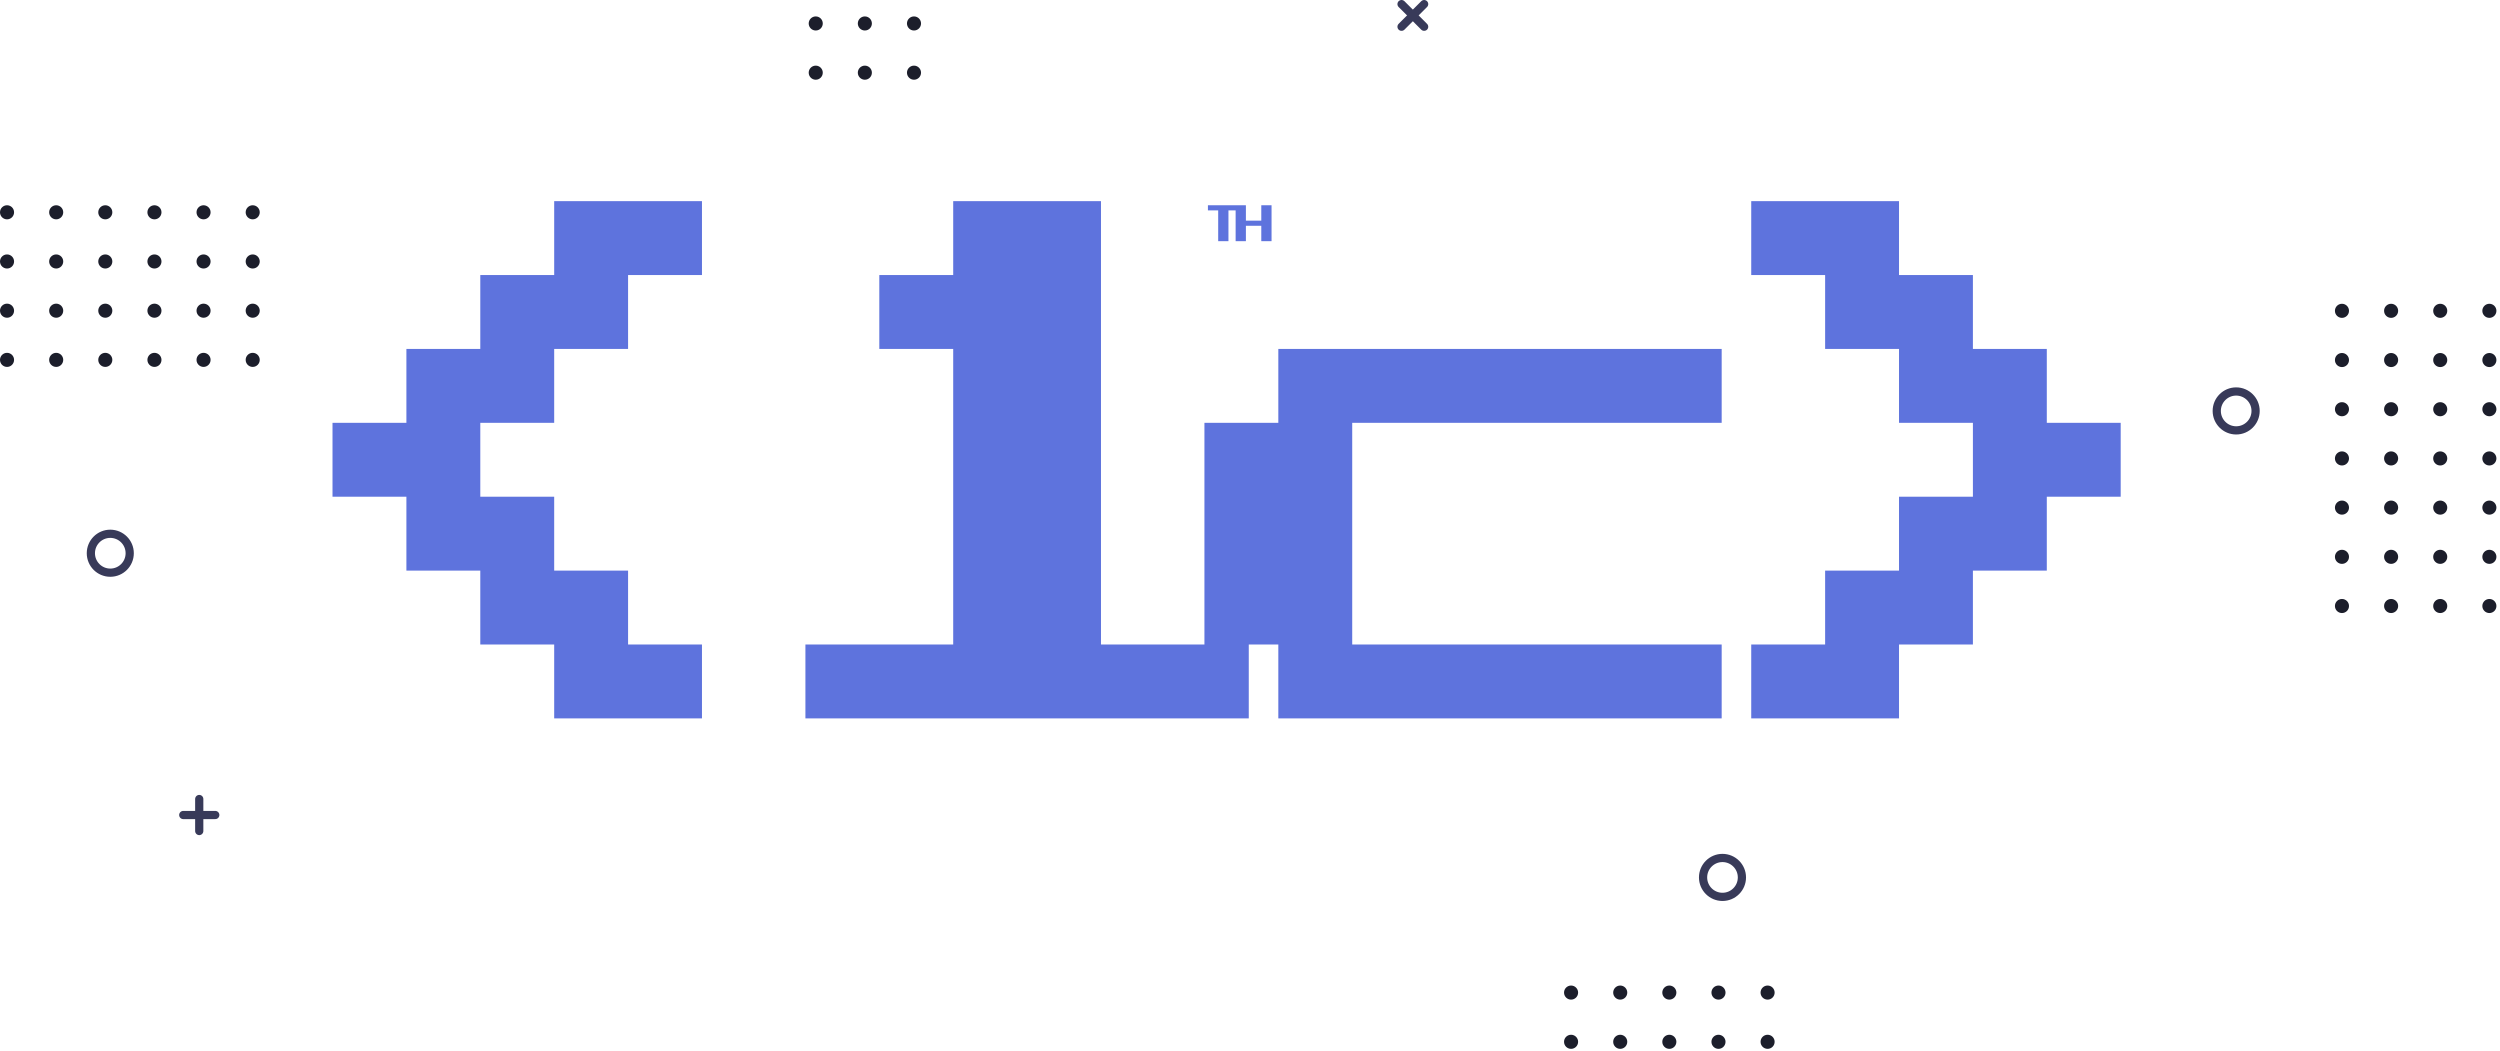<svg width="609" height="256" viewBox="0 0 609 256" fill="none" xmlns="http://www.w3.org/2000/svg">
<path d="M135 175V157H117V139H99V121H81V103H99V85H117V67H135V49H171V67H153V85H135V103H117V121H135V139H153V157H171V175H135ZM196.2 175V157H232.2V85H214.2V67H232.2V49H268.2V157H304.2V175H196.2ZM311.4 175V157H293.4V103H311.4V85H419.4V103H329.4V157H419.4V175H311.4ZM426.6 175V157H444.6V139H462.6V121H480.6V103H462.6V85H444.6V67H426.6V49H462.6V67H480.6V85H498.6V103H516.6V121H498.6V139H480.6V157H462.6V175H426.6Z" fill="#5E73DD"/>
<path d="M296.75 58.75V51.25H294.25V50H301.75V51.25H299.25V58.75H296.75ZM301 58.75V50H303.5V53.75H307.25V50H309.75V58.75H307.25V55H303.5V58.75H301Z" fill="#5E73DD"/>
<path d="M48.535 194.638V202.436" stroke="#383A59" stroke-width="2" stroke-miterlimit="10" stroke-linecap="round" stroke-linejoin="round"/>
<path d="M52.439 198.537H44.642" stroke="#383A59" stroke-width="2" stroke-miterlimit="10" stroke-linecap="round" stroke-linejoin="round"/>
<path d="M31.599 134.767C31.599 137.378 29.484 139.506 26.867 139.506C24.259 139.506 22.134 137.388 22.134 134.767C22.134 132.155 24.25 130.028 26.867 130.028C29.484 130.037 31.599 132.155 31.599 134.767Z" stroke="#383A59" stroke-width="2" stroke-miterlimit="10" stroke-linecap="round" stroke-linejoin="round"/>
<path d="M2.928 51.716C2.928 52.389 2.384 52.933 1.714 52.933C1.044 52.933 0.5 52.389 0.5 51.716C0.5 51.044 1.044 50.5 1.714 50.5C2.384 50.5 2.928 51.044 2.928 51.716Z" fill="#1C1E2B" stroke="#1C1E2B"/>
<path d="M14.901 51.716C14.901 52.389 14.357 52.933 13.687 52.933C13.017 52.933 12.473 52.389 12.473 51.716C12.473 51.044 13.017 50.5 13.687 50.5C14.357 50.5 14.901 51.044 14.901 51.716Z" fill="#1C1E2B" stroke="#1C1E2B"/>
<path d="M26.864 51.716C26.864 52.389 26.32 52.933 25.65 52.933C24.981 52.933 24.436 52.389 24.436 51.716C24.436 51.044 24.981 50.5 25.65 50.5C26.32 50.5 26.864 51.044 26.864 51.716Z" fill="#1C1E2B" stroke="#1C1E2B"/>
<path d="M38.837 51.716C38.837 52.389 38.293 52.933 37.623 52.933C36.953 52.933 36.409 52.389 36.409 51.716C36.409 51.044 36.953 50.5 37.623 50.5C38.293 50.5 38.837 51.044 38.837 51.716Z" fill="#1C1E2B" stroke="#1C1E2B"/>
<path d="M50.8 51.716C50.8 52.389 50.256 52.933 49.587 52.933C48.917 52.933 48.373 52.389 48.373 51.716C48.373 51.044 48.917 50.5 49.587 50.5C50.256 50.5 50.8 51.044 50.8 51.716Z" fill="#1C1E2B" stroke="#1C1E2B"/>
<path d="M62.773 51.716C62.773 52.389 62.229 52.933 61.559 52.933C60.889 52.933 60.345 52.389 60.345 51.716C60.345 51.044 60.889 50.5 61.559 50.5C62.229 50.5 62.773 51.044 62.773 51.716Z" fill="#1C1E2B" stroke="#1C1E2B"/>
<path d="M2.928 63.696C2.928 64.369 2.384 64.913 1.714 64.913C1.044 64.913 0.5 64.369 0.5 63.696C0.5 63.024 1.044 62.48 1.714 62.48C2.384 62.48 2.928 63.024 2.928 63.696Z" fill="#1C1E2B" stroke="#1C1E2B"/>
<path d="M14.901 63.696C14.901 64.369 14.357 64.913 13.687 64.913C13.017 64.913 12.473 64.369 12.473 63.696C12.473 63.024 13.017 62.48 13.687 62.48C14.357 62.48 14.901 63.024 14.901 63.696Z" fill="#1C1E2B" stroke="#1C1E2B"/>
<path d="M26.864 63.696C26.864 64.369 26.32 64.913 25.65 64.913C24.981 64.913 24.436 64.369 24.436 63.696C24.436 63.024 24.981 62.48 25.65 62.48C26.32 62.48 26.864 63.024 26.864 63.696Z" fill="#1C1E2B" stroke="#1C1E2B"/>
<path d="M38.837 63.696C38.837 64.369 38.293 64.913 37.623 64.913C36.953 64.913 36.409 64.369 36.409 63.696C36.409 63.024 36.953 62.48 37.623 62.48C38.293 62.48 38.837 63.024 38.837 63.696Z" fill="#1C1E2B" stroke="#1C1E2B"/>
<path d="M50.8 63.696C50.8 64.369 50.256 64.913 49.587 64.913C48.917 64.913 48.373 64.369 48.373 63.696C48.373 63.024 48.917 62.48 49.587 62.48C50.256 62.48 50.8 63.024 50.8 63.696Z" fill="#1C1E2B" stroke="#1C1E2B"/>
<path d="M62.773 63.696C62.773 64.369 62.229 64.913 61.559 64.913C60.889 64.913 60.345 64.369 60.345 63.696C60.345 63.024 60.889 62.48 61.559 62.48C62.229 62.48 62.773 63.024 62.773 63.696Z" fill="#1C1E2B" stroke="#1C1E2B"/>
<path d="M2.928 75.685C2.928 76.358 2.384 76.902 1.714 76.902C1.044 76.902 0.5 76.358 0.5 75.685C0.5 75.013 1.044 74.469 1.714 74.469C2.384 74.469 2.928 75.013 2.928 75.685Z" fill="#1C1E2B" stroke="#1C1E2B"/>
<path d="M14.901 75.685C14.901 76.358 14.357 76.902 13.687 76.902C13.017 76.902 12.473 76.358 12.473 75.685C12.473 75.013 13.017 74.469 13.687 74.469C14.357 74.469 14.901 75.013 14.901 75.685Z" fill="#1C1E2B" stroke="#1C1E2B"/>
<path d="M26.864 75.685C26.864 76.358 26.32 76.902 25.65 76.902C24.981 76.902 24.436 76.358 24.436 75.685C24.436 75.013 24.981 74.469 25.65 74.469C26.32 74.469 26.864 75.013 26.864 75.685Z" fill="#1C1E2B" stroke="#1C1E2B"/>
<path d="M38.837 75.685C38.837 76.358 38.293 76.902 37.623 76.902C36.953 76.902 36.409 76.358 36.409 75.685C36.409 75.013 36.953 74.469 37.623 74.469C38.293 74.469 38.837 75.013 38.837 75.685Z" fill="#1C1E2B" stroke="#1C1E2B"/>
<path d="M50.8 75.685C50.8 76.358 50.256 76.902 49.587 76.902C48.917 76.902 48.373 76.358 48.373 75.685C48.373 75.013 48.917 74.469 49.587 74.469C50.256 74.469 50.8 75.013 50.8 75.685Z" fill="#1C1E2B" stroke="#1C1E2B"/>
<path d="M62.773 75.685C62.773 76.358 62.229 76.902 61.559 76.902C60.889 76.902 60.345 76.358 60.345 75.685C60.345 75.013 60.889 74.469 61.559 74.469C62.229 74.469 62.773 75.013 62.773 75.685Z" fill="#1C1E2B" stroke="#1C1E2B"/>
<path d="M2.928 87.665C2.928 88.338 2.384 88.882 1.714 88.882C1.044 88.882 0.5 88.338 0.5 87.665C0.5 86.993 1.044 86.449 1.714 86.449C2.384 86.449 2.928 86.993 2.928 87.665Z" fill="#1C1E2B" stroke="#1C1E2B"/>
<path d="M14.901 87.665C14.901 88.338 14.357 88.882 13.687 88.882C13.017 88.882 12.473 88.338 12.473 87.665C12.473 86.993 13.017 86.449 13.687 86.449C14.357 86.449 14.901 86.993 14.901 87.665Z" fill="#1C1E2B" stroke="#1C1E2B"/>
<path d="M26.864 87.665C26.864 88.338 26.32 88.882 25.65 88.882C24.981 88.882 24.436 88.338 24.436 87.665C24.436 86.993 24.981 86.449 25.65 86.449C26.32 86.449 26.864 86.993 26.864 87.665Z" fill="#1C1E2B" stroke="#1C1E2B"/>
<path d="M38.837 87.665C38.837 88.338 38.293 88.882 37.623 88.882C36.953 88.882 36.409 88.338 36.409 87.665C36.409 86.993 36.953 86.449 37.623 86.449C38.293 86.449 38.837 86.993 38.837 87.665Z" fill="#1C1E2B" stroke="#1C1E2B"/>
<path d="M50.8 87.665C50.8 88.338 50.256 88.882 49.587 88.882C48.917 88.882 48.373 88.338 48.373 87.665C48.373 86.993 48.917 86.449 49.587 86.449C50.256 86.449 50.8 86.993 50.8 87.665Z" fill="#1C1E2B" stroke="#1C1E2B"/>
<path d="M62.773 87.665C62.773 88.338 62.229 88.882 61.559 88.882C60.889 88.882 60.345 88.338 60.345 87.665C60.345 86.993 60.889 86.449 61.559 86.449C62.229 86.449 62.773 86.993 62.773 87.665Z" fill="#1C1E2B" stroke="#1C1E2B"/>
<path d="M549.465 100.103C549.465 102.714 547.35 104.842 544.733 104.842C542.125 104.842 540 102.723 540 100.103C540 97.491 542.116 95.364 544.733 95.364C547.35 95.373 549.465 97.491 549.465 100.103Z" stroke="#383A59" stroke-width="2" stroke-miterlimit="10" stroke-linecap="round" stroke-linejoin="round"/>
<path d="M607.626 75.716C607.626 76.389 607.081 76.933 606.411 76.933C605.742 76.933 605.197 76.389 605.197 75.716C605.197 75.044 605.742 74.5 606.411 74.5C607.081 74.5 607.626 75.044 607.626 75.716Z" fill="#1C1E2B" stroke="#1C1E2B"/>
<path d="M607.626 87.705C607.626 88.378 607.082 88.922 606.412 88.922C605.742 88.922 605.198 88.378 605.198 87.705C605.198 87.033 605.742 86.489 606.412 86.489C607.082 86.489 607.626 87.033 607.626 87.705Z" fill="#1C1E2B" stroke="#1C1E2B"/>
<path d="M607.626 99.685C607.626 100.358 607.082 100.902 606.412 100.902C605.742 100.902 605.198 100.358 605.198 99.685C605.198 99.013 605.742 98.469 606.412 98.469C607.082 98.469 607.626 99.013 607.626 99.685Z" fill="#1C1E2B" stroke="#1C1E2B"/>
<path d="M607.626 111.674C607.626 112.347 607.082 112.891 606.412 112.891C605.742 112.891 605.198 112.347 605.198 111.674C605.198 111.002 605.742 110.458 606.412 110.458C607.082 110.458 607.626 111.002 607.626 111.674Z" fill="#1C1E2B" stroke="#1C1E2B"/>
<path d="M607.626 123.654C607.626 124.327 607.082 124.871 606.412 124.871C605.742 124.871 605.198 124.327 605.198 123.654C605.198 122.982 605.742 122.438 606.412 122.438C607.082 122.438 607.626 122.982 607.626 123.654Z" fill="#1C1E2B" stroke="#1C1E2B"/>
<path d="M607.626 135.644C607.626 136.316 607.082 136.86 606.412 136.86C605.742 136.86 605.198 136.316 605.198 135.644C605.198 134.971 605.742 134.427 606.412 134.427C607.082 134.427 607.626 134.971 607.626 135.644Z" fill="#1C1E2B" stroke="#1C1E2B"/>
<path d="M607.626 147.623C607.626 148.296 607.082 148.84 606.412 148.84C605.742 148.84 605.198 148.296 605.198 147.623C605.198 146.951 605.742 146.407 606.412 146.407C607.082 146.407 607.626 146.951 607.626 147.623Z" fill="#1C1E2B" stroke="#1C1E2B"/>
<path d="M595.653 75.716C595.653 76.389 595.109 76.933 594.439 76.933C593.769 76.933 593.225 76.389 593.225 75.716C593.225 75.044 593.769 74.5 594.439 74.5C595.109 74.5 595.653 75.044 595.653 75.716Z" fill="#1C1E2B" stroke="#1C1E2B"/>
<path d="M595.653 87.705C595.653 88.378 595.109 88.922 594.439 88.922C593.769 88.922 593.225 88.378 593.225 87.705C593.225 87.033 593.769 86.489 594.439 86.489C595.109 86.489 595.653 87.033 595.653 87.705Z" fill="#1C1E2B" stroke="#1C1E2B"/>
<path d="M595.653 99.685C595.653 100.358 595.109 100.902 594.439 100.902C593.769 100.902 593.225 100.358 593.225 99.685C593.225 99.013 593.769 98.469 594.439 98.469C595.109 98.469 595.653 99.013 595.653 99.685Z" fill="#1C1E2B" stroke="#1C1E2B"/>
<path d="M595.653 111.674C595.653 112.347 595.109 112.891 594.439 112.891C593.769 112.891 593.225 112.347 593.225 111.674C593.225 111.002 593.769 110.458 594.439 110.458C595.109 110.458 595.653 111.002 595.653 111.674Z" fill="#1C1E2B" stroke="#1C1E2B"/>
<path d="M595.653 123.654C595.653 124.327 595.109 124.871 594.439 124.871C593.769 124.871 593.225 124.327 593.225 123.654C593.225 122.982 593.769 122.438 594.439 122.438C595.109 122.438 595.653 122.982 595.653 123.654Z" fill="#1C1E2B" stroke="#1C1E2B"/>
<path d="M595.653 135.644C595.653 136.316 595.109 136.86 594.439 136.86C593.769 136.86 593.225 136.316 593.225 135.644C593.225 134.971 593.769 134.427 594.439 134.427C595.109 134.427 595.653 134.971 595.653 135.644Z" fill="#1C1E2B" stroke="#1C1E2B"/>
<path d="M595.653 147.623C595.653 148.296 595.109 148.84 594.439 148.84C593.769 148.84 593.225 148.296 593.225 147.623C593.225 146.951 593.769 146.407 594.439 146.407C595.109 146.407 595.653 146.951 595.653 147.623Z" fill="#1C1E2B" stroke="#1C1E2B"/>
<path d="M583.689 75.716C583.689 76.389 583.145 76.933 582.475 76.933C581.806 76.933 581.261 76.389 581.261 75.716C581.261 75.044 581.806 74.5 582.475 74.5C583.145 74.5 583.689 75.044 583.689 75.716Z" fill="#1C1E2B" stroke="#1C1E2B"/>
<path d="M583.689 87.705C583.689 88.378 583.145 88.922 582.475 88.922C581.806 88.922 581.261 88.378 581.261 87.705C581.261 87.033 581.806 86.489 582.475 86.489C583.145 86.489 583.689 87.033 583.689 87.705Z" fill="#1C1E2B" stroke="#1C1E2B"/>
<path d="M583.689 99.685C583.689 100.358 583.145 100.902 582.475 100.902C581.806 100.902 581.261 100.358 581.261 99.685C581.261 99.013 581.806 98.469 582.475 98.469C583.145 98.469 583.689 99.013 583.689 99.685Z" fill="#1C1E2B" stroke="#1C1E2B"/>
<path d="M583.689 111.674C583.689 112.347 583.145 112.891 582.475 112.891C581.806 112.891 581.261 112.347 581.261 111.674C581.261 111.002 581.806 110.458 582.475 110.458C583.145 110.458 583.689 111.002 583.689 111.674Z" fill="#1C1E2B" stroke="#1C1E2B"/>
<path d="M583.689 123.654C583.689 124.327 583.145 124.871 582.475 124.871C581.806 124.871 581.261 124.327 581.261 123.654C581.261 122.982 581.806 122.438 582.475 122.438C583.145 122.438 583.689 122.982 583.689 123.654Z" fill="#1C1E2B" stroke="#1C1E2B"/>
<path d="M583.689 135.644C583.689 136.316 583.145 136.86 582.475 136.86C581.806 136.86 581.261 136.316 581.261 135.644C581.261 134.971 581.806 134.427 582.475 134.427C583.145 134.427 583.689 134.971 583.689 135.644Z" fill="#1C1E2B" stroke="#1C1E2B"/>
<path d="M583.689 147.623C583.689 148.296 583.145 148.84 582.475 148.84C581.806 148.84 581.261 148.296 581.261 147.623C581.261 146.951 581.806 146.407 582.475 146.407C583.145 146.407 583.689 146.951 583.689 147.623Z" fill="#1C1E2B" stroke="#1C1E2B"/>
<path d="M571.717 75.716C571.717 76.389 571.172 76.933 570.503 76.933C569.833 76.933 569.289 76.389 569.289 75.716C569.289 75.044 569.833 74.5 570.503 74.5C571.172 74.5 571.717 75.044 571.717 75.716Z" fill="#1C1E2B" stroke="#1C1E2B"/>
<path d="M571.717 87.705C571.717 88.378 571.172 88.922 570.503 88.922C569.833 88.922 569.289 88.378 569.289 87.705C569.289 87.033 569.833 86.489 570.503 86.489C571.172 86.489 571.717 87.033 571.717 87.705Z" fill="#1C1E2B" stroke="#1C1E2B"/>
<path d="M571.717 99.685C571.717 100.358 571.172 100.902 570.503 100.902C569.833 100.902 569.289 100.358 569.289 99.685C569.289 99.013 569.833 98.469 570.503 98.469C571.172 98.469 571.717 99.013 571.717 99.685Z" fill="#1C1E2B" stroke="#1C1E2B"/>
<path d="M571.717 111.674C571.717 112.347 571.172 112.891 570.503 112.891C569.833 112.891 569.289 112.347 569.289 111.674C569.289 111.002 569.833 110.458 570.503 110.458C571.172 110.458 571.717 111.002 571.717 111.674Z" fill="#1C1E2B" stroke="#1C1E2B"/>
<path d="M571.717 123.654C571.717 124.327 571.172 124.871 570.503 124.871C569.833 124.871 569.289 124.327 569.289 123.654C569.289 122.982 569.833 122.438 570.503 122.438C571.172 122.438 571.717 122.982 571.717 123.654Z" fill="#1C1E2B" stroke="#1C1E2B"/>
<path d="M571.717 135.644C571.717 136.316 571.172 136.86 570.503 136.86C569.833 136.86 569.289 136.316 569.289 135.644C569.289 134.971 569.833 134.427 570.503 134.427C571.172 134.427 571.717 134.971 571.717 135.644Z" fill="#1C1E2B" stroke="#1C1E2B"/>
<path d="M571.717 147.623C571.717 148.296 571.172 148.84 570.503 148.84C569.833 148.84 569.289 148.296 569.289 147.623C569.289 146.951 569.833 146.407 570.503 146.407C571.172 146.407 571.717 146.951 571.717 147.623Z" fill="#1C1E2B" stroke="#1C1E2B"/>
<path d="M341.414 1L346.921 6.514" stroke="#383A59" stroke-width="2" stroke-miterlimit="10" stroke-linecap="round" stroke-linejoin="round"/>
<path d="M346.921 1L341.414 6.514" stroke="#383A59" stroke-width="2" stroke-miterlimit="10" stroke-linecap="round" stroke-linejoin="round"/>
<path d="M199.928 5.716C199.928 6.389 199.384 6.933 198.714 6.933C198.044 6.933 197.5 6.389 197.5 5.716C197.5 5.044 198.044 4.5 198.714 4.5C199.384 4.5 199.928 5.044 199.928 5.716Z" fill="#1C1E2B" stroke="#1C1E2B"/>
<path d="M211.892 5.716C211.892 6.389 211.348 6.933 210.678 6.933C210.008 6.933 209.464 6.389 209.464 5.716C209.464 5.044 210.008 4.5 210.678 4.5C211.348 4.5 211.892 5.044 211.892 5.716Z" fill="#1C1E2B" stroke="#1C1E2B"/>
<path d="M223.864 5.716C223.864 6.389 223.32 6.933 222.65 6.933C221.981 6.933 221.436 6.389 221.436 5.716C221.436 5.044 221.981 4.5 222.65 4.5C223.32 4.5 223.864 5.044 223.864 5.716Z" fill="#1C1E2B" stroke="#1C1E2B"/>
<path d="M199.928 17.705C199.928 18.378 199.384 18.922 198.714 18.922C198.044 18.922 197.5 18.378 197.5 17.705C197.5 17.033 198.044 16.489 198.714 16.489C199.384 16.489 199.928 17.033 199.928 17.705Z" fill="#1C1E2B" stroke="#1C1E2B"/>
<path d="M211.892 17.705C211.892 18.378 211.347 18.922 210.678 18.922C210.008 18.922 209.464 18.378 209.464 17.705C209.464 17.033 210.008 16.489 210.678 16.489C211.347 16.489 211.892 17.033 211.892 17.705Z" fill="#1C1E2B" stroke="#1C1E2B"/>
<path d="M223.864 17.705C223.864 18.378 223.32 18.922 222.65 18.922C221.981 18.922 221.436 18.378 221.436 17.705C221.436 17.033 221.981 16.489 222.65 16.489C223.32 16.489 223.864 17.033 223.864 17.705Z" fill="#1C1E2B" stroke="#1C1E2B"/>
<path d="M424.331 213.739C424.331 216.351 422.216 218.478 419.599 218.478C416.991 218.478 414.866 216.36 414.866 213.739C414.866 211.128 416.982 209 419.599 209C422.216 209.009 424.331 211.128 424.331 213.739Z" stroke="#383A59" stroke-width="2" stroke-miterlimit="10" stroke-linecap="round" stroke-linejoin="round"/>
<path d="M383.928 241.794C383.928 242.467 383.384 243.01 382.714 243.01C382.044 243.01 381.5 242.467 381.5 241.794C381.5 241.122 382.044 240.578 382.714 240.578C383.384 240.578 383.928 241.122 383.928 241.794Z" fill="#1C1E2B" stroke="#1C1E2B"/>
<path d="M395.901 241.794C395.901 242.467 395.357 243.01 394.687 243.01C394.017 243.01 393.473 242.467 393.473 241.794C393.473 241.122 394.017 240.578 394.687 240.578C395.357 240.578 395.901 241.122 395.901 241.794Z" fill="#1C1E2B" stroke="#1C1E2B"/>
<path d="M407.864 241.794C407.864 242.467 407.32 243.01 406.65 243.01C405.98 243.01 405.436 242.467 405.436 241.794C405.436 241.122 405.98 240.578 406.65 240.578C407.32 240.578 407.864 241.122 407.864 241.794Z" fill="#1C1E2B" stroke="#1C1E2B"/>
<path d="M419.837 241.794C419.837 242.467 419.293 243.01 418.623 243.01C417.953 243.01 417.409 242.467 417.409 241.794C417.409 241.122 417.953 240.578 418.623 240.578C419.293 240.578 419.837 241.122 419.837 241.794Z" fill="#1C1E2B" stroke="#1C1E2B"/>
<path d="M431.801 241.794C431.801 242.467 431.256 243.01 430.587 243.01C429.917 243.01 429.373 242.467 429.373 241.794C429.373 241.122 429.917 240.578 430.587 240.578C431.256 240.578 431.801 241.122 431.801 241.794Z" fill="#1C1E2B" stroke="#1C1E2B"/>
<path d="M383.928 253.783C383.928 254.456 383.384 255 382.714 255C382.044 255 381.5 254.456 381.5 253.783C381.5 253.111 382.044 252.567 382.714 252.567C383.384 252.567 383.928 253.111 383.928 253.783Z" fill="#1C1E2B" stroke="#1C1E2B"/>
<path d="M395.901 253.783C395.901 254.456 395.356 255 394.687 255C394.017 255 393.473 254.456 393.473 253.783C393.473 253.111 394.017 252.567 394.687 252.567C395.356 252.567 395.901 253.111 395.901 253.783Z" fill="#1C1E2B" stroke="#1C1E2B"/>
<path d="M407.864 253.783C407.864 254.456 407.32 255 406.65 255C405.98 255 405.436 254.456 405.436 253.783C405.436 253.111 405.98 252.567 406.65 252.567C407.32 252.567 407.864 253.111 407.864 253.783Z" fill="#1C1E2B" stroke="#1C1E2B"/>
<path d="M419.837 253.783C419.837 254.456 419.293 255 418.623 255C417.953 255 417.409 254.456 417.409 253.783C417.409 253.111 417.953 252.567 418.623 252.567C419.293 252.567 419.837 253.111 419.837 253.783Z" fill="#1C1E2B" stroke="#1C1E2B"/>
<path d="M431.801 253.783C431.801 254.456 431.256 255 430.587 255C429.917 255 429.373 254.456 429.373 253.783C429.373 253.111 429.917 252.567 430.587 252.567C431.256 252.567 431.801 253.111 431.801 253.783Z" fill="#1C1E2B" stroke="#1C1E2B"/>
</svg>
